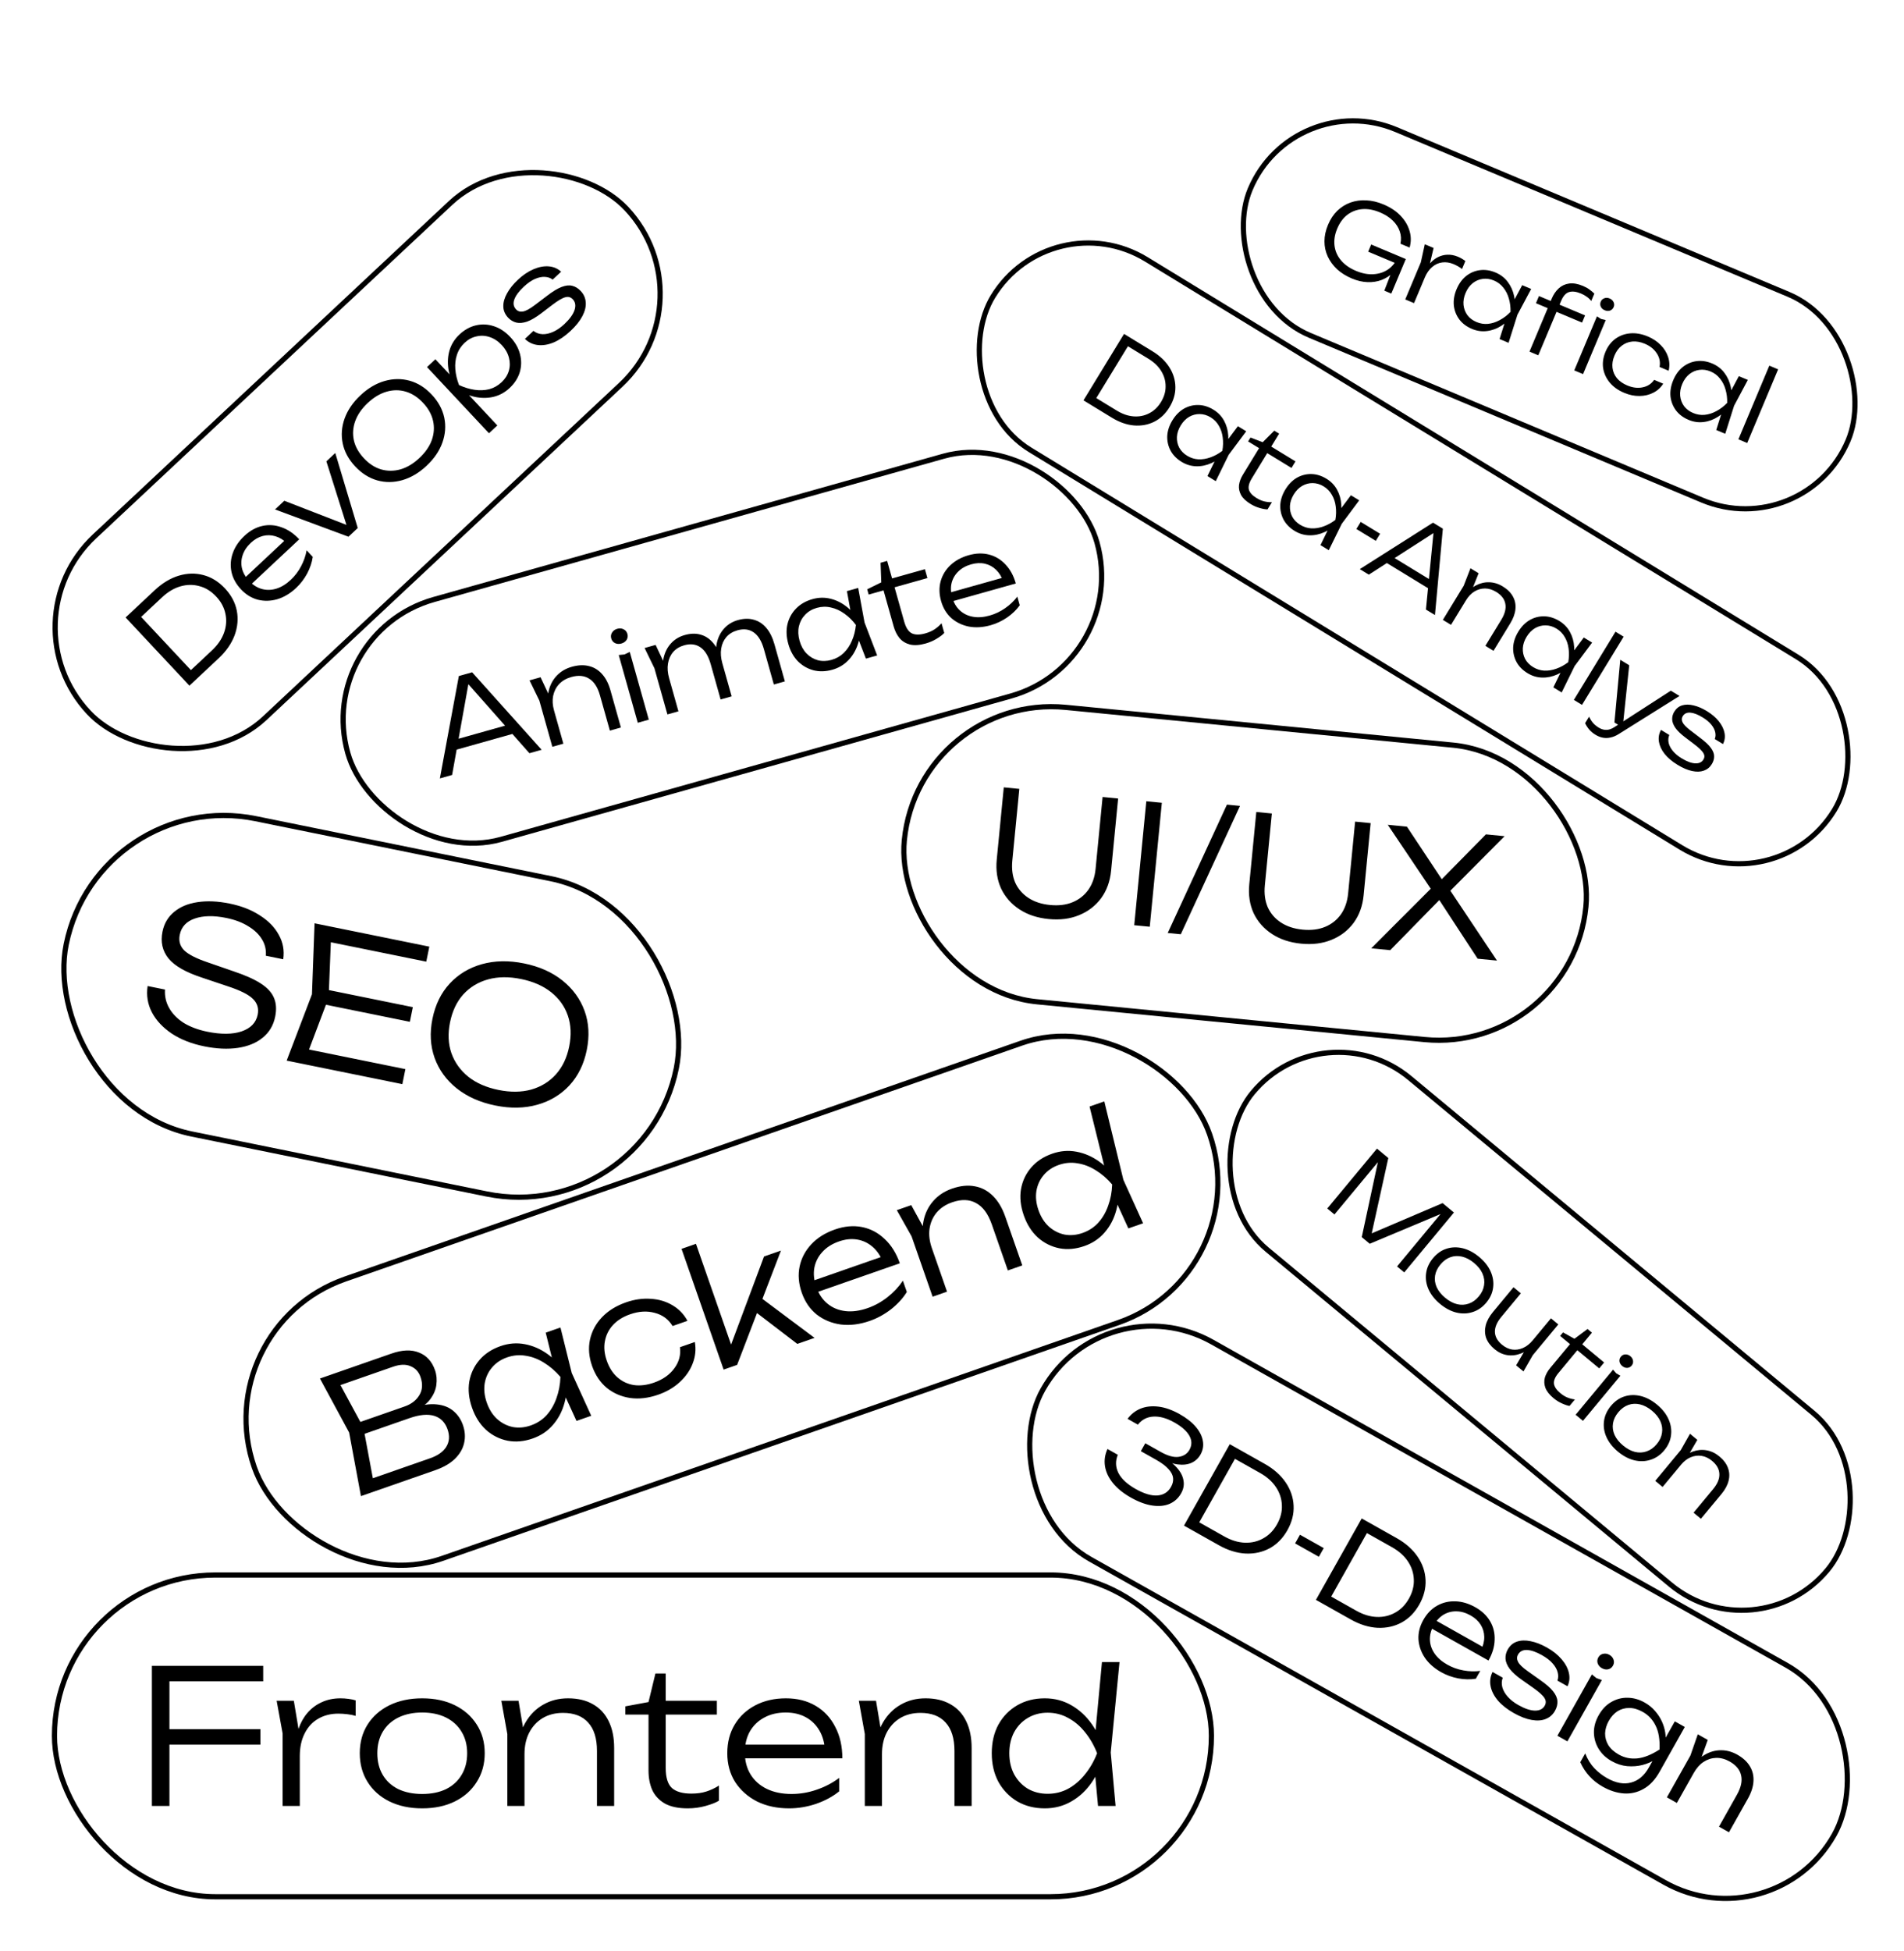 <svg width="367" height="376" viewBox="0 0 367 376" fill="none" xmlns="http://www.w3.org/2000/svg">
    <rect x="0.707" y="119.757" width="142" height="48" rx="24" transform="rotate(-43.114 0.707 119.757)" stroke="black"/>
    <path d="M29.833 113.721C31.293 112.354 32.835 111.425 34.459 110.935C36.082 110.446 37.668 110.407 39.217 110.82C40.754 111.222 42.136 112.077 43.36 113.385C44.574 114.681 45.336 116.116 45.647 117.688C45.946 119.249 45.804 120.829 45.219 122.428C44.623 124.016 43.596 125.494 42.136 126.861L36.512 132.126L24.209 118.986L29.833 113.721ZM37.748 130.146L35.746 130.114L40.844 125.341C41.965 124.291 42.744 123.156 43.181 121.937C43.617 120.717 43.708 119.503 43.453 118.295C43.21 117.076 42.619 115.964 41.678 114.96C40.716 113.932 39.64 113.262 38.45 112.952C37.261 112.618 36.044 112.629 34.799 112.984C33.553 113.339 32.37 114.042 31.248 115.092L26.15 119.865L26.266 117.882L37.748 130.146ZM57.08 113.296C55.947 114.356 54.741 115.081 53.46 115.469C52.18 115.834 50.928 115.867 49.704 115.566C48.481 115.243 47.394 114.573 46.443 113.557C45.48 112.529 44.872 111.411 44.617 110.203C44.363 108.994 44.448 107.786 44.872 106.577C45.297 105.369 46.047 104.261 47.121 103.255C48.184 102.26 49.331 101.625 50.563 101.348C51.795 101.072 53.026 101.158 54.256 101.606C55.487 102.031 56.628 102.804 57.678 103.926L48.112 112.882L46.914 111.603L55.797 103.286L55.392 104.75C54.668 104.047 53.897 103.575 53.079 103.333C52.26 103.091 51.446 103.075 50.635 103.286C49.824 103.497 49.063 103.936 48.35 104.603C47.58 105.325 47.056 106.112 46.779 106.963C46.49 107.802 46.445 108.655 46.643 109.522C46.853 110.378 47.313 111.186 48.024 111.945C48.767 112.739 49.594 113.259 50.502 113.504C51.411 113.749 52.34 113.723 53.29 113.426C54.239 113.129 55.157 112.565 56.045 111.733C56.851 110.979 57.514 110.106 58.033 109.116C58.564 108.115 58.92 107.091 59.102 106.044L60.283 107.305C60.135 108.365 59.777 109.434 59.21 110.513C58.631 111.581 57.921 112.508 57.08 113.296ZM67.707 101.505L67.077 102.096L62.91 88.901L64.626 87.294L68.956 101.75L67.169 103.423L53.011 98.169L54.798 96.496L67.707 101.505ZM82.22 89.759C80.76 91.126 79.201 92.048 77.544 92.525C75.899 92.992 74.291 93.007 72.721 92.57C71.139 92.122 69.72 91.227 68.462 89.883C67.194 88.528 66.393 87.053 66.061 85.457C65.729 83.862 65.849 82.258 66.423 80.647C67.008 79.025 68.031 77.531 69.491 76.163C70.951 74.797 72.504 73.88 74.149 73.413C75.795 72.947 77.403 72.932 78.973 73.368C80.543 73.805 81.963 74.701 83.231 76.056C84.489 77.399 85.289 78.874 85.633 80.481C85.965 82.077 85.844 83.681 85.27 85.292C84.697 86.903 83.68 88.392 82.22 89.759ZM80.826 88.27C81.982 87.187 82.784 86.031 83.232 84.8C83.669 83.558 83.749 82.321 83.473 81.09C83.197 79.858 82.555 78.705 81.549 77.63C80.532 76.544 79.419 75.823 78.208 75.466C76.997 75.109 75.763 75.114 74.506 75.48C73.249 75.846 72.042 76.57 70.885 77.653C69.729 78.735 68.927 79.892 68.479 81.122C68.031 82.353 67.939 83.589 68.204 84.832C68.48 86.063 69.127 87.222 70.144 88.309C71.15 89.383 72.258 90.099 73.469 90.456C74.692 90.802 75.937 90.797 77.205 90.443C78.463 90.077 79.669 89.352 80.826 88.27ZM82.311 70.737L83.922 69.228L87.416 72.96L87.624 73.357L89.116 74.951L89.68 75.377L95.864 81.982L94.252 83.491L82.311 70.737ZM87.778 74.856C87.073 73.588 86.622 72.322 86.426 71.059C86.242 69.785 86.321 68.582 86.664 67.45C87.018 66.307 87.651 65.309 88.562 64.456C89.531 63.549 90.592 62.961 91.744 62.693C92.897 62.426 94.044 62.48 95.186 62.858C96.34 63.224 97.398 63.921 98.36 64.949C99.311 65.965 99.937 67.067 100.238 68.254C100.539 69.418 100.524 70.572 100.192 71.716C99.849 72.848 99.193 73.868 98.223 74.776C97.312 75.629 96.275 76.194 95.111 76.473C93.959 76.741 92.753 76.741 91.494 76.473C90.236 76.182 88.997 75.643 87.778 74.856ZM96.713 66.491C96.013 65.743 95.238 65.231 94.387 64.954C93.547 64.666 92.705 64.621 91.861 64.82C91.018 64.996 90.251 65.406 89.562 66.052C88.862 66.708 88.366 67.478 88.077 68.363C87.788 69.225 87.684 70.155 87.764 71.154C87.844 72.153 88.083 73.168 88.479 74.2C89.483 74.663 90.48 74.968 91.471 75.114C92.463 75.26 93.403 75.222 94.294 75.003C95.184 74.76 95.98 74.311 96.681 73.655C97.37 73.01 97.836 72.278 98.078 71.46C98.321 70.619 98.326 69.77 98.094 68.913C97.873 68.046 97.413 67.238 96.713 66.491ZM111.939 56.082C112.53 56.713 112.851 57.442 112.903 58.27C112.967 59.087 112.751 59.969 112.256 60.915C111.772 61.85 111.01 62.804 109.971 63.777C108.908 64.772 107.831 65.506 106.74 65.98C105.65 66.431 104.626 66.601 103.667 66.49C102.708 66.379 101.878 65.984 101.176 65.304L102.823 63.762C103.319 64.152 103.901 64.364 104.568 64.397C105.224 64.419 105.914 64.266 106.638 63.939C107.361 63.612 108.074 63.12 108.775 62.464C109.791 61.513 110.443 60.617 110.731 59.778C111.02 58.916 110.912 58.216 110.409 57.679C110.016 57.258 109.539 57.124 108.979 57.275C108.409 57.415 107.566 57.908 106.452 58.754L104.362 60.349C103.328 61.141 102.41 61.683 101.608 61.973C100.807 62.241 100.109 62.303 99.514 62.159C98.908 62.003 98.386 61.692 97.948 61.225C97.347 60.582 97.037 59.865 97.017 59.072C96.999 58.256 97.236 57.409 97.729 56.531C98.212 55.641 98.914 54.764 99.837 53.901C100.818 52.982 101.819 52.307 102.841 51.877C103.874 51.436 104.854 51.253 105.779 51.329C106.705 51.404 107.497 51.747 108.157 52.358L106.527 53.883C106.119 53.564 105.627 53.389 105.05 53.359C104.463 53.317 103.819 53.449 103.118 53.754C102.43 54.048 101.706 54.551 100.946 55.262C100.012 56.136 99.408 56.954 99.134 57.715C98.871 58.465 98.981 59.097 99.462 59.611C99.812 59.984 100.26 60.123 100.806 60.028C101.353 59.933 102.102 59.528 103.054 58.812L105.44 57.006C106.52 56.17 107.455 55.6 108.246 55.298C109.037 54.996 109.725 54.922 110.308 55.077C110.904 55.221 111.447 55.556 111.939 56.082Z" fill="black"/>
    <rect x="249.298" y="16.655" width="125" height="43" rx="21.5" transform="rotate(22.772 249.298 16.655)" stroke="black"/>
    <path d="M270.083 50.281C269.704 51.148 269.189 51.894 268.537 52.516C267.897 53.144 267.155 53.621 266.31 53.946C265.483 54.264 264.578 54.404 263.595 54.368C262.625 54.337 261.617 54.102 260.572 53.663C259.466 53.199 258.515 52.604 257.72 51.88C256.943 51.149 256.341 50.325 255.916 49.409C255.503 48.498 255.295 47.529 255.293 46.501C255.296 45.461 255.524 44.4 255.978 43.319C256.432 42.237 257.027 41.337 257.762 40.619C258.515 39.893 259.367 39.362 260.319 39.024C261.271 38.686 262.283 38.547 263.357 38.607C264.436 38.655 265.541 38.917 266.672 39.391C268.024 39.959 269.121 40.687 269.963 41.575C270.817 42.469 271.396 43.45 271.7 44.517C272.009 45.572 272.011 46.636 271.705 47.708L269.935 46.965C270.114 46.158 270.074 45.375 269.815 44.615C269.561 43.843 269.111 43.141 268.465 42.508C267.832 41.881 267.005 41.353 265.985 40.925C264.792 40.424 263.658 40.216 262.582 40.299C261.518 40.388 260.565 40.746 259.722 41.376C258.892 42.011 258.234 42.906 257.749 44.062C257.269 45.205 257.097 46.304 257.232 47.359C257.368 48.413 257.789 49.357 258.496 50.188C259.202 51.02 260.158 51.688 261.363 52.194C262.543 52.69 263.66 52.906 264.713 52.842C265.779 52.783 266.715 52.482 267.522 51.938C268.328 51.395 268.948 50.643 269.38 49.682L270.083 50.281ZM263.717 48.497L264.298 47.114L270.973 49.917L268.179 56.574L266.832 56.009L269.128 50.075L269.36 50.866L263.717 48.497ZM274.632 47.071L276.329 47.783L275.433 51.572L272.561 58.413L270.864 57.701L273.868 50.546L274.632 47.071ZM282.448 50.309L281.806 51.839C281.603 51.667 281.35 51.496 281.046 51.325C280.754 51.159 280.466 51.017 280.184 50.898C279.446 50.589 278.719 50.478 278.001 50.568C277.284 50.657 276.632 50.954 276.044 51.459C275.461 51.952 274.989 52.629 274.627 53.49L274.427 52.624C274.756 51.909 275.154 51.288 275.621 50.761C276.088 50.234 276.605 49.83 277.172 49.547C277.756 49.257 278.37 49.103 279.015 49.084C279.676 49.058 280.351 49.19 281.04 49.479C281.298 49.587 281.554 49.717 281.809 49.867C282.077 50.023 282.29 50.17 282.448 50.309ZM289.047 65.334L290.328 61.251L291.323 60.172L291.388 58.725L293.406 54.952L295.139 55.679L292.484 60.66L290.781 66.062L289.047 65.334ZM291.894 60.413C291.17 61.381 290.352 62.158 289.44 62.745C288.547 63.324 287.605 63.673 286.615 63.792C285.637 63.917 284.669 63.778 283.71 63.375C282.689 62.947 281.881 62.34 281.285 61.555C280.694 60.758 280.342 59.858 280.228 58.855C280.131 57.846 280.307 56.806 280.756 55.737C281.21 54.655 281.829 53.801 282.612 53.176C283.407 52.555 284.294 52.183 285.272 52.058C286.25 51.933 287.249 52.085 288.269 52.514C289.228 52.916 290.005 53.51 290.601 54.295C291.21 55.086 291.626 56.005 291.851 57.054C292.076 58.103 292.09 59.222 291.894 60.413ZM282.489 56.465C282.159 57.251 282.027 58.013 282.094 58.75C282.173 59.491 282.423 60.153 282.844 60.735C283.283 61.309 283.865 61.749 284.59 62.053C285.328 62.363 286.073 62.481 286.828 62.407C287.599 62.326 288.351 62.085 289.083 61.684C289.828 61.288 290.519 60.761 291.157 60.103C291.18 59.187 291.072 58.325 290.833 57.516C290.606 56.712 290.249 56.013 289.761 55.418C289.291 54.815 288.687 54.359 287.95 54.05C287.224 53.745 286.5 53.644 285.778 53.745C285.073 53.84 284.428 54.119 283.844 54.582C283.271 55.05 282.82 55.678 282.489 56.465ZM304.737 56.563C303.828 56.181 303.056 56.089 302.424 56.286C301.809 56.477 301.303 57.045 300.906 57.992L296.509 68.466L294.812 67.754L299.093 57.556C299.434 56.745 299.886 56.081 300.449 55.566C301.013 55.05 301.685 54.74 302.467 54.634C303.249 54.529 304.144 54.688 305.152 55.111C305.644 55.317 306.053 55.547 306.381 55.8C306.726 56.046 307.036 56.306 307.311 56.581L306.715 58.001C306.46 57.677 306.17 57.404 305.845 57.18C305.537 56.95 305.168 56.744 304.737 56.563ZM296.058 58.43L296.639 57.047L305.528 60.778L304.947 62.161L296.058 58.43ZM307.816 60.958L308.603 61.461L309.513 61.67L305.139 72.089L303.443 71.377L307.816 60.958ZM309.307 59.783C308.951 59.634 308.699 59.405 308.554 59.098C308.413 58.779 308.412 58.453 308.552 58.121C308.686 57.802 308.914 57.586 309.235 57.475C309.561 57.352 309.903 57.365 310.259 57.515C310.628 57.67 310.883 57.907 311.024 58.226C311.17 58.533 311.175 58.847 311.041 59.166C310.902 59.498 310.669 59.726 310.342 59.849C310.021 59.96 309.676 59.938 309.307 59.783ZM320.59 73.933C320.109 74.7 319.466 75.284 318.662 75.684C317.87 76.089 316.988 76.297 316.015 76.307C315.041 76.318 314.057 76.115 313.061 75.696C311.905 75.211 310.98 74.555 310.286 73.729C309.597 72.89 309.171 71.96 309.007 70.936C308.861 69.906 309.013 68.856 309.462 67.787C309.911 66.717 310.551 65.88 311.384 65.275C312.234 64.663 313.197 64.315 314.273 64.232C315.349 64.149 316.465 64.35 317.62 64.835C318.616 65.253 319.451 65.813 320.125 66.515C320.804 67.205 321.277 67.975 321.542 68.823C321.82 69.678 321.851 70.551 321.635 71.444L319.883 70.708C320.06 69.77 319.883 68.901 319.352 68.099C318.838 67.291 318.065 66.67 317.032 66.236C316.196 65.885 315.395 65.744 314.628 65.813C313.874 65.887 313.199 66.153 312.602 66.611C312.01 67.056 311.541 67.691 311.195 68.515C310.849 69.338 310.722 70.124 310.814 70.871C310.905 71.617 311.188 72.286 311.664 72.876C312.156 73.459 312.821 73.925 313.657 74.276C314.702 74.715 315.693 74.835 316.63 74.635C317.579 74.441 318.315 73.962 318.838 73.198L320.59 73.933ZM330.81 82.865L332.09 78.782L333.085 77.704L333.151 76.256L335.168 72.483L336.902 73.211L334.247 78.191L332.544 83.593L330.81 82.865ZM333.657 77.944C332.932 78.912 332.114 79.689 331.203 80.275C330.309 80.855 329.367 81.204 328.377 81.323C327.399 81.448 326.431 81.309 325.472 80.906C324.452 80.478 323.644 79.871 323.048 79.086C322.457 78.289 322.105 77.389 321.99 76.386C321.893 75.377 322.07 74.338 322.519 73.268C322.973 72.186 323.591 71.332 324.375 70.707C325.17 70.086 326.057 69.714 327.034 69.589C328.012 69.465 329.011 69.616 330.032 70.045C330.991 70.447 331.768 71.041 332.364 71.826C332.972 72.617 333.389 73.536 333.614 74.585C333.838 75.634 333.853 76.753 333.657 77.944ZM324.252 73.996C323.922 74.782 323.79 75.544 323.857 76.281C323.936 77.022 324.186 77.684 324.607 78.266C325.045 78.84 325.627 79.28 326.353 79.584C327.09 79.894 327.836 80.012 328.59 79.938C329.362 79.857 330.114 79.616 330.846 79.215C331.591 78.819 332.282 78.292 332.919 77.634C332.942 76.718 332.834 75.856 332.595 75.047C332.369 74.243 332.012 73.544 331.524 72.949C331.054 72.346 330.45 71.89 329.712 71.581C328.987 71.276 328.263 71.175 327.541 71.277C326.836 71.371 326.191 71.65 325.606 72.113C325.034 72.581 324.582 73.209 324.252 73.996ZM341.042 70.459L342.738 71.171L336.778 85.37L335.081 84.658L341.042 70.459Z" fill="black"/>
    <rect x="202.609" y="38.773" width="190" height="43" rx="21.5" transform="rotate(31.413 202.609 38.773)" stroke="black"/>
    <path d="M222.14 67.69C223.562 68.559 224.651 69.591 225.405 70.786C226.16 71.981 226.543 73.246 226.555 74.582C226.575 75.906 226.195 77.205 225.417 78.479C224.646 79.743 223.663 80.674 222.469 81.272C221.282 81.86 219.982 82.097 218.567 81.983C217.159 81.857 215.744 81.36 214.322 80.492L208.843 77.146L216.661 64.344L222.14 67.69ZM210.708 77.699L210.289 76.083L215.256 79.117C216.348 79.784 217.432 80.157 218.509 80.236C219.585 80.316 220.58 80.119 221.494 79.646C222.419 79.18 223.181 78.457 223.778 77.479C224.39 76.477 224.688 75.464 224.673 74.44C224.677 73.411 224.398 72.436 223.835 71.514C223.273 70.593 222.446 69.799 221.354 69.132L216.387 66.098L218.005 65.751L210.708 77.699ZM232.737 91.738L234.616 87.894L235.762 86.976L236.044 85.555L238.605 82.128L240.21 83.108L236.837 87.633L234.341 92.718L232.737 91.738ZM236.291 87.3C235.429 88.148 234.503 88.794 233.514 89.236C232.544 89.675 231.56 89.879 230.563 89.848C229.578 89.824 228.641 89.541 227.754 88.999C226.809 88.422 226.101 87.701 225.63 86.835C225.166 85.958 224.953 85.016 224.991 84.007C225.046 82.995 225.377 81.993 225.981 81.004C226.593 80.002 227.333 79.251 228.201 78.75C229.081 78.256 230.013 78.021 230.999 78.045C231.984 78.069 232.949 78.369 233.893 78.946C234.781 79.488 235.46 80.192 235.932 81.058C236.414 81.93 236.688 82.902 236.753 83.973C236.817 85.043 236.663 86.152 236.291 87.3ZM227.586 81.983C227.141 82.712 226.896 83.445 226.852 84.183C226.818 84.928 226.966 85.62 227.295 86.258C227.642 86.892 228.151 87.414 228.823 87.824C229.506 88.241 230.225 88.47 230.982 88.51C231.757 88.546 232.536 88.42 233.321 88.134C234.116 87.854 234.879 87.437 235.608 86.883C235.768 85.981 235.791 85.112 235.677 84.276C235.573 83.448 235.325 82.703 234.933 82.041C234.558 81.375 234.03 80.833 233.347 80.416C232.676 80.006 231.975 79.797 231.246 79.789C230.535 79.777 229.855 79.956 229.207 80.326C228.571 80.703 228.031 81.255 227.586 81.983ZM240.575 85.065L241.034 84.314L243.39 85.214L245.617 82.988L246.555 83.562L245.034 86.054L249.71 88.91L248.939 90.173L244.262 87.317L241.281 92.198C240.753 93.063 240.569 93.787 240.729 94.369C240.907 94.946 241.395 95.478 242.191 95.965C242.715 96.285 243.208 96.5 243.671 96.611C244.146 96.729 244.644 96.783 245.166 96.774L244.321 98.156C243.944 98.16 243.443 98.073 242.818 97.894C242.204 97.722 241.612 97.463 241.043 97.115C240.179 96.587 239.569 96.012 239.215 95.389C238.879 94.763 238.748 94.12 238.822 93.462C238.914 92.8 239.162 92.138 239.565 91.478L242.692 86.358L240.575 85.065ZM254.523 105.043L256.402 101.198L257.548 100.281L257.83 98.86L260.391 95.433L261.996 96.413L258.623 100.938L256.127 106.022L254.523 105.043ZM258.077 100.604C257.215 101.453 256.289 102.099 255.3 102.541C254.33 102.98 253.346 103.183 252.349 103.153C251.364 103.129 250.427 102.846 249.54 102.304C248.595 101.727 247.887 101.006 247.416 100.14C246.952 99.263 246.739 98.32 246.776 97.312C246.832 96.3 247.163 95.298 247.767 94.308C248.379 93.307 249.119 92.556 249.987 92.055C250.867 91.561 251.799 91.326 252.785 91.35C253.77 91.374 254.735 91.674 255.679 92.251C256.567 92.793 257.246 93.496 257.717 94.362C258.2 95.235 258.474 96.207 258.538 97.277C258.603 98.348 258.449 99.457 258.077 100.604ZM249.372 95.288C248.927 96.016 248.682 96.75 248.638 97.488C248.604 98.233 248.752 98.925 249.081 99.563C249.428 100.197 249.937 100.719 250.609 101.129C251.292 101.546 252.011 101.775 252.768 101.815C253.543 101.851 254.322 101.725 255.107 101.439C255.902 101.159 256.665 100.742 257.394 100.187C257.554 99.285 257.577 98.417 257.462 97.581C257.359 96.752 257.111 96.007 256.718 95.346C256.344 94.68 255.816 94.138 255.133 93.721C254.461 93.311 253.761 93.102 253.032 93.094C252.321 93.082 251.641 93.26 250.993 93.63C250.357 94.007 249.816 94.56 249.372 95.288ZM262.282 100.572L266.02 102.854L265.186 104.22L261.448 101.937L262.282 100.572ZM266.719 108.132L267.553 106.767L276.566 112.271L275.732 113.636L266.719 108.132ZM278.112 101.872L276.592 118.52L274.851 117.457L276.413 101.585L277.266 102.106L263.842 110.734L262.101 109.67L276.217 100.715L278.112 101.872ZM283.436 109.507L285.007 110.466L283.562 114.059L279.684 120.409L278.114 119.45L282.127 112.878L283.436 109.507ZM289.665 113.006C290.564 113.555 291.216 114.203 291.619 114.949C292.03 115.684 292.191 116.494 292.104 117.378C292.024 118.251 291.692 119.165 291.109 120.121L287.877 125.412L286.307 124.453L289.372 119.435C290.073 118.286 290.334 117.258 290.154 116.351C289.992 115.439 289.404 114.674 288.392 114.056C287.686 113.625 286.969 113.406 286.239 113.398C285.521 113.397 284.84 113.59 284.197 113.979C283.572 114.362 283.03 114.93 282.572 115.681L282.211 114.851C282.875 113.944 283.623 113.269 284.457 112.825C285.29 112.381 286.152 112.172 287.041 112.2C287.949 112.223 288.823 112.492 289.665 113.006ZM299.411 132.456L301.29 128.612L302.436 127.695L302.718 126.274L305.28 122.847L306.885 123.827L303.512 128.352L301.016 133.436L299.411 132.456ZM302.965 128.018C302.104 128.867 301.178 129.512 300.189 129.955C299.218 130.393 298.235 130.597 297.238 130.567C296.252 130.543 295.316 130.26 294.428 129.718C293.484 129.141 292.776 128.42 292.305 127.554C291.841 126.677 291.627 125.734 291.665 124.726C291.721 123.713 292.051 122.712 292.656 121.722C293.267 120.721 294.007 119.97 294.876 119.469C295.755 118.975 296.688 118.74 297.673 118.764C298.659 118.787 299.624 119.088 300.568 119.664C301.456 120.206 302.135 120.91 302.606 121.776C303.089 122.649 303.362 123.621 303.427 124.691C303.492 125.762 303.338 126.871 302.965 128.018ZM294.26 122.702C293.816 123.43 293.571 124.164 293.526 124.902C293.493 125.647 293.641 126.339 293.97 126.977C294.317 127.611 294.826 128.133 295.497 128.543C296.18 128.96 296.9 129.188 297.656 129.229C298.431 129.264 299.211 129.139 299.995 128.853C300.791 128.573 301.553 128.156 302.283 127.601C302.443 126.699 302.466 125.831 302.351 124.995C302.248 124.166 302 123.421 301.607 122.76C301.233 122.094 300.704 121.552 300.021 121.135C299.35 120.725 298.65 120.516 297.92 120.508C297.209 120.496 296.53 120.674 295.882 121.044C295.246 121.421 294.705 121.974 294.26 122.702ZM311.391 121.728L312.961 122.687L304.935 135.83L303.365 134.871L311.391 121.728ZM307.538 141.591C307.049 141.292 306.649 140.962 306.338 140.6C306.028 140.239 305.758 139.824 305.528 139.356L306.289 138.11C306.519 138.578 306.775 138.977 307.058 139.306C307.342 139.635 307.711 139.939 308.166 140.217C308.655 140.516 309.146 140.659 309.638 140.647C310.122 140.646 310.637 140.468 311.182 140.113L322.055 133.092L323.728 134.113L312.039 141.434C311.502 141.777 310.974 142.002 310.456 142.108C309.943 142.232 309.442 142.246 308.954 142.151C308.476 142.062 308.004 141.876 307.538 141.591ZM311.185 139.225L312.309 127.139L314.033 128.192L312.773 140.195L311.185 139.225ZM329.957 147.244C329.582 147.859 329.067 148.279 328.414 148.505C327.772 148.737 327.016 148.76 326.146 148.573C325.288 148.392 324.352 147.993 323.339 147.374C322.304 146.742 321.475 146.04 320.852 145.269C320.247 144.494 319.883 143.709 319.759 142.914C319.635 142.12 319.768 141.365 320.158 140.65L321.762 141.63C321.559 142.116 321.519 142.63 321.64 143.173C321.769 143.704 322.045 144.224 322.468 144.733C322.892 145.242 323.445 145.704 324.128 146.121C325.118 146.726 325.982 147.051 326.72 147.095C327.477 147.136 328.015 146.894 328.335 146.37C328.585 145.961 328.587 145.548 328.341 145.132C328.102 144.705 327.519 144.138 326.591 143.431L324.845 142.107C323.979 141.453 323.34 140.836 322.929 140.257C322.535 139.673 322.33 139.126 322.314 138.616C322.304 138.094 322.438 137.606 322.716 137.151C323.099 136.525 323.606 136.116 324.239 135.925C324.89 135.729 325.622 135.731 326.437 135.932C327.259 136.121 328.119 136.49 329.018 137.039C329.974 137.623 330.738 138.277 331.311 139.002C331.896 139.734 332.26 140.48 332.405 141.24C332.55 142 332.451 142.713 332.107 143.378L330.52 142.409C330.685 142.01 330.716 141.576 330.612 141.106C330.515 140.625 330.267 140.137 329.866 139.642C329.476 139.155 328.912 138.685 328.172 138.233C327.262 137.677 326.471 137.374 325.799 137.323C325.138 137.279 324.655 137.507 324.349 138.008C324.127 138.372 324.115 138.763 324.313 139.18C324.511 139.598 325.003 140.11 325.789 140.715L327.77 142.229C328.682 142.911 329.347 143.536 329.766 144.104C330.184 144.672 330.396 145.208 330.401 145.711C330.418 146.221 330.27 146.732 329.957 147.244Z" fill="black"/>
    <rect x="255.195" y="194.006" width="144" height="43" rx="21.5" transform="rotate(39.699 255.195 194.006)" stroke="black"/>
    <path d="M280.249 233.651L270.668 245.192L269.283 244.042L278.583 232.84L279.139 233.328L264.02 239.673L262.481 238.396L265.924 222.382L266.506 222.84L257.218 234.027L255.833 232.877L265.415 221.336L267.6 223.15L264.121 238.925L263.213 238.172L278.064 231.837L280.249 233.651ZM277.575 251.264C276.559 250.421 275.819 249.486 275.354 248.459C274.9 247.441 274.743 246.409 274.883 245.364C275.022 244.319 275.463 243.35 276.204 242.458C276.953 241.555 277.824 240.944 278.817 240.625C279.81 240.305 280.849 240.275 281.934 240.534C283.028 240.802 284.084 241.358 285.099 242.201C286.125 243.052 286.865 243.987 287.319 245.006C287.774 246.024 287.935 247.051 287.804 248.085C287.683 249.129 287.248 250.102 286.498 251.004C285.757 251.897 284.881 252.504 283.869 252.825C282.868 253.155 281.825 253.19 280.74 252.931C279.656 252.671 278.601 252.116 277.575 251.264ZM278.558 250.079C279.317 250.71 280.085 251.121 280.86 251.315C281.644 251.497 282.393 251.461 283.108 251.205C283.833 250.958 284.481 250.491 285.052 249.804C285.614 249.127 285.95 248.409 286.059 247.651C286.179 246.901 286.077 246.158 285.753 245.421C285.429 244.684 284.887 244 284.128 243.37C283.379 242.748 282.608 242.342 281.814 242.15C281.03 241.968 280.28 242.004 279.566 242.26C278.851 242.515 278.212 242.982 277.65 243.659C277.08 244.346 276.734 245.065 276.614 245.814C276.495 246.564 276.597 247.307 276.921 248.044C277.264 248.779 277.809 249.458 278.558 250.079ZM288.085 259.99C287.295 259.334 286.755 258.617 286.465 257.839C286.194 257.06 286.165 256.238 286.378 255.376C286.602 254.522 287.072 253.664 287.787 252.802L291.735 248.047L293.15 249.223L289.395 253.747C288.543 254.773 288.126 255.744 288.145 256.661C288.172 257.567 288.627 258.387 289.509 259.119C290.135 259.639 290.794 259.951 291.486 260.058C292.186 260.154 292.877 260.052 293.559 259.752C294.241 259.452 294.864 258.963 295.426 258.286L295.711 259.069C294.926 259.89 294.08 260.47 293.174 260.81C292.279 261.158 291.394 261.264 290.52 261.127C289.645 260.991 288.834 260.611 288.085 259.99ZM292.236 263.098L294.212 259.748L298.952 254.039L300.367 255.214L295.449 261.139L293.652 264.274L292.236 263.098ZM300.715 257.426L301.277 256.749L303.479 257.979L306.003 256.098L306.849 256.8L304.984 259.047L309.2 262.547L308.255 263.686L304.039 260.186L300.385 264.587C299.738 265.366 299.451 266.056 299.526 266.655C299.619 267.252 300.025 267.849 300.743 268.445C301.215 268.837 301.672 269.121 302.115 269.298C302.567 269.483 303.052 269.608 303.57 269.674L302.535 270.92C302.161 270.87 301.678 270.711 301.085 270.444C300.502 270.186 299.954 269.844 299.441 269.418C298.662 268.771 298.141 268.113 297.881 267.446C297.639 266.778 297.602 266.123 297.77 265.483C297.956 264.84 298.296 264.222 298.79 263.627L302.623 259.01L300.715 257.426ZM310.923 263.925L311.529 264.636L312.339 265.101L305.121 273.795L303.705 272.62L310.923 263.925ZM312.676 263.223C312.389 262.985 312.215 262.693 312.155 262.348C312.113 262.002 312.203 261.695 312.424 261.429C312.654 261.152 312.939 261.007 313.279 260.994C313.637 260.98 313.96 261.092 314.247 261.33C314.555 261.586 314.73 261.887 314.771 262.233C314.822 262.57 314.732 262.876 314.502 263.153C314.28 263.42 313.995 263.565 313.647 263.588C313.308 263.6 312.984 263.479 312.676 263.223ZM311.867 279.734C310.852 278.891 310.112 277.956 309.647 276.929C309.193 275.911 309.036 274.879 309.175 273.834C309.315 272.789 309.755 271.82 310.496 270.927C311.246 270.025 312.117 269.414 313.11 269.094C314.103 268.775 315.142 268.745 316.226 269.004C317.321 269.272 318.376 269.827 319.392 270.67C320.418 271.522 321.158 272.457 321.612 273.475C322.067 274.494 322.228 275.52 322.097 276.555C321.976 277.598 321.541 278.571 320.791 279.474C320.05 280.367 319.174 280.973 318.162 281.294C317.161 281.624 316.118 281.659 315.033 281.4C313.949 281.141 312.893 280.586 311.867 279.734ZM312.851 278.549C313.61 279.179 314.378 279.591 315.153 279.784C315.937 279.967 316.686 279.931 317.401 279.675C318.126 279.428 318.774 278.961 319.345 278.273C319.907 277.596 320.243 276.878 320.352 276.12C320.472 275.371 320.37 274.627 320.046 273.89C319.722 273.154 319.18 272.47 318.421 271.84C317.672 271.218 316.901 270.811 316.106 270.62C315.323 270.437 314.573 270.473 313.858 270.729C313.144 270.985 312.505 271.451 311.943 272.128C311.372 272.816 311.027 273.534 310.907 274.284C310.787 275.034 310.89 275.777 311.214 276.514C311.556 277.249 312.102 277.927 312.851 278.549ZM325.751 276.287L327.166 277.462L325.219 280.81L320.466 286.535L319.051 285.359L323.969 279.435L325.751 276.287ZM331.41 280.648C332.221 281.32 332.772 282.055 333.063 282.852C333.364 283.638 333.407 284.463 333.193 285.325C332.988 286.178 332.528 287.035 331.813 287.896L327.853 292.667L326.437 291.491L330.193 286.967C331.053 285.931 331.459 284.951 331.411 284.028C331.382 283.103 330.911 282.261 329.998 281.503C329.362 280.975 328.684 280.654 327.963 280.541C327.253 280.437 326.551 280.53 325.859 280.822C325.185 281.112 324.567 281.595 324.005 282.272L323.768 281.399C324.555 280.597 325.393 280.037 326.282 279.717C327.171 279.398 328.053 279.316 328.929 279.472C329.824 279.625 330.651 280.017 331.41 280.648Z" fill="black"/>
    <rect x="60.547" y="122.013" width="150" height="48" rx="24" transform="rotate(-15.7 60.547 122.013)" stroke="black"/>
    <path d="M87.207 144.68L86.688 142.832L98.887 139.403L99.407 141.251L87.207 144.68ZM91.007 129.552L104.404 144.484L102.047 145.146L89.367 130.811L90.522 130.486L87.145 149.335L84.788 149.997L88.443 130.273L91.007 129.552ZM102.068 131.105L104.194 130.507L106.174 134.712L108.59 143.307L106.464 143.905L103.964 135.009L102.068 131.105ZM110.232 128.486C111.449 128.144 112.55 128.1 113.536 128.355C114.517 128.594 115.361 129.113 116.068 129.912C116.77 130.695 117.303 131.734 117.667 133.027L119.68 140.19L117.554 140.787L115.645 133.995C115.208 132.439 114.517 131.37 113.572 130.788C112.638 130.186 111.486 130.078 110.115 130.463C109.16 130.732 108.381 131.183 107.778 131.818C107.191 132.448 106.805 133.205 106.621 134.088C106.449 134.951 106.505 135.891 106.791 136.907L105.767 136.547C105.511 135.223 105.528 134.013 105.819 132.917C106.109 131.822 106.63 130.894 107.38 130.135C108.142 129.356 109.092 128.806 110.232 128.486ZM119.262 126.222L120.377 126.108L121.388 125.624L125.057 138.678L122.932 139.276L119.262 126.222ZM119.763 124.012C119.332 124.133 118.925 124.106 118.544 123.931C118.173 123.736 117.932 123.438 117.819 123.038C117.702 122.622 117.753 122.242 117.972 121.898C118.202 121.534 118.533 121.291 118.964 121.17C119.426 121.04 119.843 121.073 120.213 121.268C120.58 121.447 120.821 121.745 120.938 122.161C121.051 122.561 121 122.941 120.785 123.301C120.566 123.645 120.225 123.882 119.763 124.012ZM124.248 124.87L126.373 124.273L128.353 128.478L130.769 137.073L128.644 137.67L126.143 128.775L124.248 124.87ZM131.996 122.368C133.12 122.052 134.145 122.03 135.069 122.302C135.988 122.559 136.786 123.091 137.462 123.898C138.133 124.69 138.651 125.733 139.014 127.027L141.028 134.189L138.902 134.787L136.993 127.994C136.555 126.438 135.903 125.359 135.035 124.755C134.163 124.136 133.111 123.999 131.879 124.346C131.001 124.593 130.291 125.025 129.75 125.642C129.224 126.255 128.893 126.997 128.755 127.866C128.613 128.721 128.684 129.656 128.97 130.673L127.946 130.312C127.691 128.988 127.685 127.785 127.929 126.702C128.189 125.616 128.663 124.701 129.352 123.959C130.052 123.197 130.933 122.667 131.996 122.368ZM142.231 119.491C143.356 119.175 144.38 119.153 145.304 119.425C146.239 119.678 147.045 120.208 147.72 121.015C148.392 121.807 148.909 122.85 149.273 124.143L151.286 131.306L149.16 131.903L147.251 125.111C146.814 123.555 146.161 122.475 145.294 121.871C144.421 121.252 143.369 121.116 142.137 121.462C141.259 121.709 140.55 122.141 140.008 122.759C139.483 123.372 139.151 124.113 139.013 124.983C138.871 125.837 138.943 126.773 139.229 127.789L138.205 127.429C137.949 126.105 137.943 124.901 138.187 123.819C138.447 122.732 138.921 121.818 139.61 121.076C140.31 120.314 141.184 119.786 142.231 119.491ZM166.904 126.916L165.058 122.125L165.188 120.368L164.169 118.959L163.247 113.908L165.419 113.298L166.643 119.959L169.076 126.306L166.904 126.916ZM165.904 120.167C165.946 121.617 165.758 122.958 165.34 124.19C164.932 125.401 164.308 126.432 163.467 127.284C162.641 128.131 161.628 128.723 160.426 129.061C159.148 129.42 157.936 129.453 156.79 129.161C155.639 128.852 154.636 128.27 153.781 127.414C152.936 126.537 152.326 125.429 151.949 124.089C151.568 122.734 151.512 121.47 151.78 120.297C152.065 119.121 152.62 118.109 153.445 117.262C154.271 116.415 155.323 115.811 156.601 115.452C157.803 115.114 158.976 115.092 160.122 115.385C161.284 115.673 162.362 116.226 163.356 117.044C164.35 117.861 165.2 118.902 165.904 120.167ZM154.121 123.479C154.398 124.465 154.843 125.279 155.455 125.921C156.083 126.559 156.812 126.994 157.642 127.226C158.483 127.438 159.358 127.417 160.266 127.161C161.191 126.901 161.979 126.455 162.633 125.823C163.297 125.171 163.823 124.383 164.212 123.459C164.616 122.531 164.872 121.521 164.98 120.426C164.318 119.549 163.572 118.819 162.744 118.238C161.931 117.652 161.074 117.261 160.171 117.066C159.28 116.852 158.372 116.874 157.448 117.134C156.539 117.389 155.783 117.834 155.181 118.469C154.589 119.084 154.191 119.827 153.988 120.699C153.799 121.566 153.844 122.493 154.121 123.479ZM167.439 114.575L167.153 113.558L169.868 112.222L169.73 108.446L171 108.089L171.949 111.462L178.279 109.683L178.76 111.393L172.429 113.172L174.287 119.78C174.616 120.951 175.101 121.703 175.744 122.038C176.398 122.353 177.263 122.359 178.342 122.056C179.05 121.856 179.642 121.599 180.119 121.282C180.61 120.961 181.064 120.567 181.482 120.101L182.008 121.972C181.703 122.307 181.217 122.677 180.549 123.08C179.897 123.48 179.186 123.788 178.416 124.004C177.245 124.333 176.241 124.399 175.405 124.202C174.58 123.986 173.908 123.576 173.389 122.974C172.882 122.352 172.503 121.594 172.252 120.701L170.304 113.77L167.439 114.575ZM190.957 120.479C189.463 120.899 188.058 120.987 186.742 120.741C185.438 120.476 184.312 119.929 183.364 119.098C182.427 118.248 181.77 117.153 181.393 115.813C181.012 114.457 180.987 113.185 181.317 111.995C181.648 110.805 182.279 109.772 183.213 108.894C184.146 108.017 185.322 107.379 186.739 106.981C188.14 106.587 189.451 106.551 190.672 106.873C191.893 107.194 192.946 107.837 193.832 108.801C194.729 109.746 195.385 110.958 195.801 112.436L183.186 115.982L182.712 114.296L194.426 111.003L193.392 112.116C193.073 111.159 192.606 110.384 191.991 109.792C191.376 109.201 190.66 108.812 189.844 108.626C189.027 108.44 188.149 108.479 187.209 108.743C186.193 109.029 185.365 109.486 184.727 110.114C184.085 110.727 183.652 111.463 183.429 112.324C183.221 113.18 183.258 114.109 183.539 115.11C183.833 116.157 184.328 116.999 185.022 117.635C185.716 118.271 186.552 118.676 187.532 118.849C188.511 119.023 189.586 118.945 190.757 118.616C191.82 118.317 192.81 117.848 193.727 117.208C194.659 116.563 195.447 115.818 196.09 114.973L196.558 116.636C195.939 117.508 195.129 118.293 194.128 118.989C193.123 119.671 192.066 120.167 190.957 120.479Z" fill="black"/>
    <rect x="212.785" y="246.865" width="175" height="48" rx="24" transform="rotate(29.361 212.785 246.865)" stroke="black"/>
    <path d="M217.344 273.41C217.989 272.524 218.816 271.87 219.825 271.446C220.848 271.031 222.005 270.901 223.294 271.057C224.583 271.213 225.945 271.695 227.382 272.503C228.692 273.24 229.724 274.05 230.476 274.932C231.228 275.814 231.686 276.714 231.849 277.632C232.026 278.558 231.875 279.446 231.396 280.296C230.988 281.022 230.403 281.555 229.642 281.898C228.888 282.226 227.998 282.323 226.973 282.187C225.948 282.051 224.829 281.641 223.616 280.959L223.828 280.582C225.092 281.239 226.085 281.971 226.805 282.78C227.532 283.575 227.968 284.399 228.113 285.251C228.279 286.097 228.131 286.932 227.668 287.755C227.143 288.689 226.404 289.366 225.452 289.785C224.508 290.19 223.4 290.301 222.126 290.117C220.867 289.941 219.484 289.429 217.978 288.582C216.514 287.758 215.36 286.824 214.515 285.78C213.671 284.736 213.161 283.651 212.987 282.524C212.813 281.398 212.974 280.296 213.471 279.217L215.458 280.335C214.97 281.529 215.01 282.698 215.577 283.844C216.166 284.983 217.276 286.011 218.908 286.929C220.525 287.839 221.916 288.255 223.081 288.175C224.267 288.09 225.147 287.538 225.719 286.52C226.049 285.935 226.181 285.357 226.115 284.788C226.05 284.219 225.749 283.646 225.211 283.068C224.681 282.476 223.886 281.882 222.826 281.286L219.898 279.638L220.757 278.111L223.685 279.759C225.08 280.543 226.246 280.869 227.184 280.735C228.143 280.596 228.835 280.15 229.259 279.397C229.769 278.49 229.766 277.58 229.252 276.667C228.738 275.754 227.77 274.897 226.347 274.097C224.883 273.273 223.533 272.899 222.297 272.975C221.083 273.044 220.094 273.562 219.331 274.528L217.344 273.41ZM243.756 282.073C245.499 283.053 246.849 284.244 247.805 285.645C248.761 287.045 249.275 288.546 249.347 290.147C249.427 291.735 249.028 293.309 248.149 294.871C247.279 296.419 246.14 297.577 244.734 298.347C243.336 299.102 241.787 299.442 240.085 299.366C238.392 299.276 236.674 298.741 234.93 297.761L228.216 293.983L237.042 278.295L243.756 282.073ZM230.476 294.566L229.904 292.647L235.991 296.072C237.329 296.825 238.646 297.226 239.94 297.275C241.235 297.323 242.419 297.045 243.495 296.438C244.585 295.839 245.467 294.94 246.141 293.741C246.832 292.514 247.146 291.286 247.084 290.058C247.044 288.824 246.667 287.667 245.953 286.586C245.24 285.505 244.213 284.588 242.875 283.835L236.788 280.411L238.714 279.924L230.476 294.566ZM250.575 295.74L255.156 298.317L254.215 299.99L249.634 297.413L250.575 295.74ZM269.187 296.38C270.931 297.361 272.28 298.551 273.236 299.952C274.192 301.353 274.706 302.853 274.779 304.454C274.859 306.042 274.459 307.616 273.581 309.178C272.71 310.726 271.572 311.884 270.166 312.654C268.768 313.41 267.218 313.749 265.517 313.673C263.823 313.584 262.105 313.048 260.362 312.068L253.647 308.29L262.473 292.603L269.187 296.38ZM255.908 308.874L255.335 306.954L261.422 310.379C262.761 311.132 264.077 311.533 265.372 311.582C266.666 311.631 267.851 311.352 268.927 310.745C270.016 310.146 270.898 309.247 271.573 308.048C272.263 306.821 272.577 305.593 272.516 304.365C272.476 303.131 272.099 301.974 271.385 300.893C270.671 299.812 269.645 298.895 268.306 298.142L262.219 294.718L264.145 294.232L255.908 308.874ZM277.797 322.234C276.445 321.473 275.391 320.541 274.635 319.437C273.901 318.326 273.493 317.142 273.411 315.884C273.351 314.621 273.663 313.382 274.345 312.169C275.035 310.942 275.918 310.025 276.994 309.418C278.07 308.812 279.248 308.529 280.528 308.57C281.808 308.611 283.09 308.992 284.373 309.714C285.642 310.428 286.593 311.331 287.228 312.422C287.862 313.513 288.151 314.713 288.094 316.021C288.06 317.323 287.665 318.644 286.912 319.982L275.492 313.557L276.351 312.03L286.956 317.996L285.438 318.051C285.89 317.149 286.109 316.272 286.093 315.418C286.077 314.565 285.847 313.784 285.401 313.074C284.956 312.365 284.308 311.771 283.457 311.292C282.537 310.774 281.629 310.512 280.734 310.504C279.847 310.482 279.02 310.696 278.253 311.145C277.5 311.603 276.868 312.285 276.358 313.191C275.825 314.14 275.578 315.084 275.618 316.024C275.658 316.965 275.963 317.843 276.532 318.659C277.101 319.475 277.916 320.181 278.975 320.777C279.938 321.318 280.969 321.687 282.07 321.884C283.185 322.089 284.268 322.121 285.321 321.979L284.474 323.485C283.419 323.662 282.292 323.643 281.092 323.427C279.899 323.197 278.801 322.799 277.797 322.234ZM299.727 329.67C299.304 330.423 298.705 330.949 297.931 331.248C297.171 331.555 296.265 331.614 295.214 331.427C294.177 331.247 293.038 330.808 291.797 330.11C290.528 329.396 289.503 328.591 288.723 327.693C287.965 326.789 287.495 325.863 287.312 324.916C287.129 323.968 287.256 323.058 287.692 322.183L289.658 323.29C289.436 323.881 289.41 324.499 289.579 325.145C289.755 325.777 290.109 326.389 290.639 326.98C291.169 327.572 291.852 328.103 292.689 328.574C293.902 329.257 294.952 329.609 295.839 329.631C296.748 329.646 297.383 329.334 297.744 328.692C298.027 328.19 298.011 327.695 297.699 327.207C297.393 326.705 296.67 326.05 295.527 325.242L293.377 323.729C292.31 322.982 291.517 322.27 290.999 321.593C290.502 320.909 290.233 320.262 290.191 319.651C290.157 319.026 290.297 318.435 290.611 317.877C291.042 317.11 291.633 316.598 292.383 316.341C293.156 316.078 294.035 316.049 295.02 316.255C296.014 316.447 297.062 316.853 298.163 317.472C299.335 318.131 300.279 318.883 300.997 319.728C301.73 320.58 302.199 321.459 302.405 322.365C302.612 323.27 302.523 324.129 302.14 324.942L300.194 323.847C300.376 323.362 300.394 322.84 300.249 322.281C300.113 321.708 299.793 321.134 299.291 320.558C298.803 319.989 298.106 319.45 297.2 318.94C296.084 318.313 295.122 317.983 294.314 317.951C293.52 317.926 292.951 318.221 292.606 318.834C292.354 319.281 292.357 319.75 292.612 320.242C292.867 320.735 293.48 321.327 294.449 322.019L296.889 323.75C298.012 324.529 298.836 325.249 299.363 325.913C299.889 326.576 300.166 327.209 300.194 327.812C300.236 328.423 300.08 329.043 299.727 329.67ZM306.841 322.657L307.709 323.366L308.766 323.74L302.117 335.558L300.193 334.475L306.841 322.657ZM308.759 321.451C308.369 321.231 308.101 320.924 307.955 320.53C307.831 320.13 307.872 319.749 308.076 319.386C308.287 319.01 308.592 318.778 308.991 318.69C309.411 318.595 309.816 318.658 310.207 318.878C310.625 319.113 310.896 319.431 311.02 319.831C311.151 320.217 311.111 320.598 310.899 320.975C310.695 321.337 310.39 321.57 309.984 321.672C309.586 321.76 309.177 321.686 308.759 321.451ZM317.811 340.614L318.999 338.502L319.259 338.235L320.354 336.29L320.505 335.824L322.824 331.704L324.748 332.786L319.888 341.425C319.025 342.959 317.994 344.058 316.793 344.723C315.607 345.396 314.343 345.685 313.001 345.591C311.658 345.497 310.311 345.069 308.958 344.309C307.94 343.736 307.075 343.056 306.361 342.269C305.653 341.504 305.067 340.605 304.601 339.572L305.554 337.877C306.007 339.031 306.598 339.988 307.327 340.747C308.07 341.514 308.881 342.145 309.76 342.639C311.461 343.596 313.009 343.879 314.404 343.489C315.804 343.121 316.94 342.162 317.811 340.614ZM310.64 339.362C309.58 338.765 308.751 337.987 308.153 337.026C307.57 336.074 307.262 335.038 307.231 333.919C307.207 332.786 307.513 331.654 308.149 330.525C308.792 329.381 309.6 328.533 310.573 327.978C311.553 327.41 312.598 327.135 313.708 327.154C314.839 327.166 315.935 327.47 316.994 328.066C317.789 328.513 318.458 329.055 319 329.69C319.55 330.312 319.99 330.981 320.32 331.7C320.65 332.418 320.87 333.138 320.978 333.859C321.086 334.581 321.099 335.259 321.018 335.892C320.959 336.52 320.803 337.057 320.552 337.503C320.231 338.075 319.718 338.594 319.015 339.061C318.333 339.522 317.521 339.873 316.578 340.114C315.657 340.348 314.679 340.422 313.644 340.336C312.631 340.243 311.63 339.919 310.64 339.362ZM312.034 338.108C313.121 338.72 314.306 338.964 315.587 338.84C316.868 338.716 318.3 338.145 319.883 337.126C319.962 335.225 319.71 333.697 319.129 332.544C318.57 331.385 317.746 330.499 316.658 329.887C315.752 329.377 314.876 329.123 314.03 329.125C313.207 329.121 312.455 329.331 311.775 329.756C311.109 330.19 310.549 330.811 310.094 331.619C309.655 332.4 309.419 333.195 309.386 334.003C309.376 334.804 309.582 335.563 310.006 336.279C310.451 336.988 311.127 337.598 312.034 338.108ZM327.252 334.195L329.177 335.278L327.598 339.649L323.221 347.431L321.296 346.348L325.827 338.295L327.252 334.195ZM334.873 338.124C335.974 338.744 336.783 339.493 337.299 340.37C337.823 341.234 338.051 342.198 337.985 343.262C337.927 344.313 337.568 345.423 336.909 346.595L333.261 353.079L331.337 351.996L334.796 345.847C335.589 344.438 335.857 343.194 335.602 342.114C335.368 341.028 334.631 340.136 333.39 339.438C332.525 338.952 331.656 338.719 330.781 338.741C329.919 338.771 329.111 339.032 328.357 339.525C327.624 340.012 326.998 340.716 326.48 341.637L326.012 340.657C326.769 339.541 327.638 338.699 328.618 338.13C329.599 337.562 330.623 337.275 331.691 337.27C332.78 337.259 333.841 337.544 334.873 338.124Z" fill="black"/>
    <rect x="18.938" y="151.59" width="120" height="62" rx="31" transform="rotate(11.488 18.938 151.59)" stroke="black"/>
    <path d="M28.453 190.006L31.805 190.687C31.716 191.967 31.988 193.161 32.62 194.269C33.252 195.378 34.185 196.326 35.421 197.116C36.684 197.887 38.198 198.452 39.962 198.811C42.62 199.351 44.816 199.332 46.55 198.754C48.312 198.157 49.351 197.082 49.666 195.53C49.91 194.33 49.602 193.313 48.744 192.477C47.908 191.646 46.308 190.843 43.943 190.069L38.957 188.394C35.811 187.363 33.65 186.128 32.473 184.688C31.301 183.226 30.915 181.506 31.317 179.531C31.637 177.955 32.385 176.686 33.56 175.725C34.74 174.74 36.238 174.114 38.056 173.847C39.902 173.561 41.966 173.65 44.247 174.113C46.528 174.577 48.479 175.341 50.1 176.405C51.749 177.45 52.964 178.701 53.745 180.158C54.555 181.596 54.837 183.16 54.592 184.849L51.241 184.168C51.329 183.01 51.078 181.955 50.488 181.002C49.903 180.026 49.02 179.186 47.841 178.481C46.69 177.757 45.28 177.225 43.61 176.886C41.188 176.394 39.159 176.434 37.524 177.008C35.917 177.563 34.958 178.605 34.648 180.134C34.408 181.31 34.695 182.311 35.507 183.137C36.347 183.945 37.879 184.722 40.103 185.467L44.976 187.156C47.247 187.911 49.01 188.698 50.264 189.516C51.541 190.339 52.393 191.271 52.818 192.313C53.248 193.331 53.322 194.534 53.04 195.921C52.7 197.591 51.901 198.935 50.641 199.952C49.404 200.975 47.814 201.631 45.869 201.922C43.924 202.212 41.752 202.113 39.353 201.626C36.931 201.134 34.855 200.32 33.127 199.185C31.403 198.026 30.125 196.665 29.292 195.099C28.463 193.511 28.184 191.813 28.453 190.006ZM79.575 194.077L79.002 196.9L60.974 193.236L61.548 190.414L79.575 194.077ZM63.343 192.248L58.808 204.257L57.467 201.817L78.14 206.019L77.552 208.912L55.256 204.38L60.132 191.595L60.634 177.921L82.753 182.417L82.165 185.31L61.669 181.144L63.855 179.421L63.343 192.248ZM95.463 213.029C92.523 212.432 90.041 211.327 88.018 209.716C86.018 208.11 84.602 206.157 83.772 203.857C82.946 201.534 82.808 199.02 83.357 196.315C83.912 193.587 85.02 191.327 86.683 189.534C88.345 187.741 90.41 186.495 92.879 185.797C95.371 185.103 98.087 185.055 101.027 185.653C103.967 186.25 106.437 187.352 108.437 188.959C110.437 190.565 111.852 192.519 112.683 194.818C113.514 197.118 113.652 199.631 113.097 202.36C112.548 205.064 111.439 207.325 109.772 209.141C108.11 210.934 106.044 212.18 103.576 212.878C101.107 213.576 98.403 213.627 95.463 213.029ZM96.072 210.031C98.401 210.504 100.512 210.48 102.406 209.958C104.304 209.414 105.886 208.437 107.152 207.029C108.418 205.621 109.271 203.835 109.71 201.671C110.155 199.484 110.069 197.495 109.454 195.705C108.838 193.914 107.76 192.409 106.22 191.19C104.68 189.971 102.746 189.125 100.417 188.652C98.089 188.178 95.978 188.202 94.084 188.724C92.19 189.245 90.599 190.207 89.309 191.611C88.044 193.019 87.189 194.816 86.744 197.004C86.304 199.168 86.392 201.145 87.008 202.935C87.647 204.73 88.734 206.249 90.27 207.492C91.81 208.711 93.744 209.557 96.072 210.031Z" fill="black"/>
    <rect x="39.637" y="255.847" width="195" height="57" rx="28.5" transform="rotate(-19.225 39.637 255.847)" stroke="black"/>
    <path d="M79.369 272.174L79.448 271.333C81.288 270.714 82.867 270.48 84.185 270.63C85.496 270.76 86.571 271.188 87.411 271.911C88.244 272.615 88.85 273.511 89.229 274.598C89.644 275.787 89.72 276.946 89.459 278.077C89.211 279.18 88.625 280.186 87.7 281.097C86.774 282.007 85.496 282.746 83.864 283.315L69.572 288.299L67.298 276.045L61.669 265.638L75.448 260.833C77.543 260.102 79.316 260.037 80.768 260.638C82.234 261.211 83.261 262.344 83.851 264.036C84.16 264.923 84.244 265.876 84.103 266.897C83.975 267.89 83.543 268.854 82.807 269.789C82.064 270.703 80.918 271.498 79.369 272.174ZM72.146 286.351L70.563 285.31L82.891 281.011C84.382 280.491 85.424 279.755 86.018 278.802C86.625 277.822 86.708 276.698 86.265 275.429C85.794 274.079 84.939 273.214 83.699 272.833C82.459 272.452 80.873 272.599 78.939 273.273L69.149 276.687L68.348 274.391L77.987 271.029C79.276 270.58 80.221 269.855 80.821 268.855C81.441 267.848 81.516 266.669 81.045 265.32C80.701 264.333 80.068 263.65 79.145 263.271C78.235 262.866 77.106 262.898 75.756 263.369L64.304 267.362L64.897 265.563L70.048 275.086L72.146 286.351ZM111.121 273.81L108.272 267.585L108.3 265.237L106.829 263.445L105.188 256.799L108.029 255.808L110.204 264.573L113.961 272.819L111.121 273.81ZM109.237 264.91C109.412 266.837 109.272 268.637 108.816 270.31C108.373 271.955 107.627 273.379 106.577 274.581C105.548 275.776 104.248 276.647 102.677 277.195C101.005 277.778 99.394 277.922 97.845 277.626C96.289 277.31 94.906 276.618 93.698 275.548C92.502 274.451 91.598 273.027 90.987 271.274C90.369 269.502 90.191 267.824 90.452 266.242C90.734 264.652 91.389 263.26 92.418 262.065C93.448 260.87 94.798 259.981 96.47 259.398C98.041 258.85 99.602 258.724 101.151 259.02C102.72 259.309 104.2 259.956 105.59 260.963C106.98 261.969 108.196 263.285 109.237 264.91ZM93.827 270.284C94.277 271.573 94.936 272.62 95.803 273.424C96.692 274.222 97.697 274.741 98.821 274.982C99.957 275.195 101.119 275.095 102.308 274.68C103.517 274.259 104.53 273.601 105.347 272.706C106.178 271.783 106.814 270.692 107.255 269.431C107.717 268.163 107.974 266.796 108.029 265.331C107.075 264.218 106.024 263.308 104.874 262.602C103.744 261.889 102.571 261.44 101.354 261.254C100.15 261.041 98.944 261.145 97.735 261.567C96.546 261.981 95.577 262.636 94.827 263.53C94.09 264.397 93.622 265.419 93.422 266.595C93.243 267.765 93.378 268.995 93.827 270.284ZM133.933 258.602C134.182 260.029 134.042 261.411 133.514 262.747C133.006 264.077 132.179 265.269 131.033 266.324C129.888 267.378 128.499 268.19 126.867 268.759C124.974 269.42 123.172 269.63 121.461 269.391C119.744 269.131 118.241 268.48 116.951 267.439C115.675 266.37 114.731 264.96 114.12 263.207C113.509 261.455 113.374 259.773 113.716 258.163C114.072 256.525 114.844 255.081 116.035 253.83C117.225 252.578 118.767 251.623 120.661 250.962C122.292 250.393 123.885 250.166 125.438 250.279C126.985 250.373 128.37 250.782 129.594 251.507C130.839 252.225 131.811 253.231 132.51 254.523L129.64 255.524C128.846 254.22 127.704 253.375 126.214 252.991C124.738 252.579 123.154 252.669 121.462 253.259C120.092 253.737 118.988 254.426 118.15 255.329C117.333 256.224 116.814 257.263 116.595 258.447C116.368 259.61 116.49 260.867 116.96 262.217C117.431 263.566 118.12 264.636 119.029 265.427C119.937 266.217 120.989 266.708 122.186 266.901C123.396 267.067 124.686 266.91 126.056 266.433C127.768 265.836 129.074 264.917 129.975 263.677C130.895 262.429 131.258 261.071 131.062 259.603L133.933 258.602ZM141.366 260.382L140.445 260.364L147.267 242.125L150.531 240.987L142.081 263.013L139.482 263.92L131.368 240.654L134.148 239.684L141.366 260.382ZM145.132 252.426L146.188 249.719L157.007 257.808L153.683 258.967L145.132 252.426ZM167.655 254.536C165.701 255.217 163.838 255.448 162.068 255.23C160.31 254.984 158.766 254.348 157.437 253.32C156.12 252.266 155.156 250.862 154.545 249.11C153.927 247.337 153.789 245.646 154.131 244.035C154.473 242.425 155.229 240.997 156.399 239.753C157.57 238.509 159.081 237.564 160.935 236.918C162.768 236.279 164.51 236.123 166.16 236.451C167.811 236.779 169.266 237.548 170.524 238.759C171.795 239.942 172.768 241.501 173.442 243.435L156.944 249.188L156.175 246.982L171.494 241.64L170.211 243.206C169.708 241.958 169.023 240.966 168.156 240.229C167.289 239.492 166.304 239.033 165.202 238.853C164.1 238.672 162.934 238.796 161.705 239.225C160.376 239.688 159.312 240.364 158.515 241.252C157.711 242.12 157.195 243.136 156.968 244.3C156.761 245.456 156.886 246.689 157.343 247.998C157.821 249.368 158.547 250.448 159.523 251.237C160.499 252.027 161.645 252.497 162.963 252.647C164.281 252.798 165.705 252.606 167.236 252.072C168.626 251.587 169.905 250.881 171.073 249.955C172.261 249.021 173.248 247.965 174.035 246.787L174.793 248.962C174.041 250.173 173.027 251.284 171.753 252.293C170.471 253.282 169.105 254.03 167.655 254.536ZM172.864 233.198L175.644 232.229L178.624 237.663L182.543 248.903L179.764 249.872L175.707 238.239L172.864 233.198ZM183.514 229.044C185.106 228.489 186.568 228.34 187.9 228.599C189.226 228.837 190.392 229.458 191.397 230.463C192.396 231.448 193.19 232.786 193.78 234.478L197.047 243.845L194.267 244.814L191.169 235.931C190.46 233.897 189.452 232.531 188.147 231.834C186.856 231.109 185.313 231.06 183.52 231.685C182.271 232.12 181.272 232.785 180.522 233.679C179.792 234.567 179.341 235.605 179.168 236.795C179.009 237.958 179.161 239.204 179.625 240.533L178.233 240.137C177.784 238.396 177.707 236.785 178.004 235.303C178.301 233.821 178.917 232.545 179.854 231.472C180.804 230.373 182.024 229.563 183.514 229.044ZM217.495 236.714L214.625 230.429L214.746 228.15L213.242 226.268L210.016 213.227L212.856 212.237L216.536 227.356L220.335 235.724L217.495 236.714ZM215.581 227.825C215.756 229.752 215.616 231.552 215.16 233.225C214.717 234.87 213.971 236.294 212.921 237.496C211.892 238.691 210.592 239.562 209.021 240.11C207.349 240.693 205.738 240.837 204.189 240.541C202.633 240.225 201.251 239.532 200.042 238.463C198.846 237.366 197.942 235.941 197.331 234.189C196.713 232.416 196.535 230.739 196.796 229.156C197.078 227.567 197.733 226.175 198.763 224.98C199.792 223.785 201.142 222.896 202.814 222.313C204.386 221.765 205.946 221.639 207.495 221.935C209.064 222.224 210.544 222.871 211.934 223.877C213.324 224.884 214.54 226.199 215.581 227.825ZM200.171 233.198C200.621 234.488 201.28 235.534 202.148 236.339C203.036 237.136 204.041 237.655 205.165 237.896C206.301 238.11 207.464 238.01 208.652 237.595C209.861 237.174 210.874 236.515 211.691 235.62C212.522 234.698 213.158 233.606 213.599 232.345C214.061 231.077 214.319 229.711 214.373 228.246C213.419 227.133 212.368 226.223 211.218 225.517C210.088 224.804 208.915 224.354 207.698 224.169C206.494 223.956 205.288 224.06 204.079 224.482C202.891 224.896 201.921 225.55 201.171 226.445C200.434 227.312 199.966 228.333 199.766 229.51C199.587 230.68 199.722 231.909 200.171 233.198Z" fill="black"/>
    <rect x="177.076" y="133.546" width="132" height="57" rx="28.5" transform="rotate(5.567 177.076 133.546)" stroke="black"/>
    <path d="M195.125 165.87C194.972 167.441 195.157 168.841 195.68 170.071C196.227 171.282 197.074 172.265 198.222 173.02C199.37 173.775 200.762 174.232 202.397 174.391C204.053 174.553 205.507 174.373 206.758 173.852C208.009 173.331 209.019 172.529 209.789 171.446C210.561 170.343 211.024 169.005 211.177 167.434L212.527 153.58L215.521 153.872L214.165 167.79C213.964 169.849 213.32 171.619 212.233 173.099C211.147 174.558 209.734 175.642 207.993 176.351C206.273 177.063 204.32 177.312 202.133 177.098C199.946 176.885 198.067 176.263 196.496 175.231C194.924 174.199 193.747 172.862 192.964 171.221C192.204 169.561 191.924 167.701 192.125 165.641L193.482 151.723L196.476 152.015L195.125 165.87ZM220.953 154.401L223.947 154.693L221.618 178.58L218.625 178.288L220.953 154.401ZM236.496 155.048L239.012 155.293L227.598 180.031L225.082 179.785L236.496 155.048ZM243.801 170.614C243.648 172.185 243.833 173.586 244.356 174.816C244.902 176.026 245.75 177.009 246.898 177.764C248.046 178.519 249.437 178.976 251.072 179.136C252.729 179.297 254.182 179.117 255.433 178.596C256.684 178.075 257.695 177.273 258.465 176.191C259.237 175.087 259.7 173.75 259.853 172.179L261.203 158.324L264.197 158.616L262.84 172.534C262.64 174.594 261.995 176.364 260.908 177.844C259.823 179.303 258.41 180.387 256.669 181.096C254.949 181.807 252.995 182.056 250.809 181.843C248.622 181.63 246.742 181.007 245.171 179.975C243.6 178.943 242.423 177.607 241.639 175.966C240.88 174.305 240.6 172.445 240.801 170.386L242.157 156.468L245.151 156.76L243.801 170.614ZM278.819 172.388L278.977 170.763L288.543 185.103L284.817 184.74L276.871 172.583L278.145 172.708L267.969 183.097L264.306 182.74L276.455 170.582L276.312 172.047L267.495 158.937L271.189 159.298L278.505 170.331L277.136 170.198L286.413 160.781L290.012 161.132L278.819 172.388Z" fill="black"/>
    <rect x="10.5" y="303.5" width="223" height="62" rx="31" stroke="black"/>
    <path d="M30.896 333.204H50.192V336.192H30.896V333.204ZM50.732 321V323.988H30.536L32.66 321.828V348H29.276V321H50.732ZM53.323 327.732H56.635L57.787 334.644V348H54.475V334.032L53.323 327.732ZM68.551 327.66V330.648C68.095 330.504 67.555 330.396 66.931 330.324C66.331 330.252 65.755 330.216 65.203 330.216C63.763 330.216 62.479 330.54 61.351 331.188C60.223 331.836 59.347 332.784 58.723 334.032C58.099 335.256 57.787 336.708 57.787 338.388L56.851 337.092C56.899 335.676 57.127 334.368 57.535 333.168C57.943 331.968 58.519 330.936 59.263 330.072C60.031 329.184 60.943 328.5 61.999 328.02C63.079 327.516 64.291 327.264 65.635 327.264C66.139 327.264 66.655 327.3 67.183 327.372C67.735 327.444 68.191 327.54 68.551 327.66ZM81.371 348.468C78.995 348.468 76.895 348.024 75.071 347.136C73.271 346.248 71.867 345 70.859 343.392C69.851 341.784 69.347 339.936 69.347 337.848C69.347 335.736 69.851 333.888 70.859 332.304C71.867 330.72 73.271 329.484 75.071 328.596C76.895 327.708 78.995 327.264 81.371 327.264C83.771 327.264 85.871 327.708 87.671 328.596C89.471 329.484 90.875 330.72 91.883 332.304C92.915 333.888 93.431 335.736 93.431 337.848C93.431 339.936 92.915 341.784 91.883 343.392C90.875 345 89.471 346.248 87.671 347.136C85.871 348.024 83.771 348.468 81.371 348.468ZM81.371 345.696C83.147 345.696 84.683 345.384 85.979 344.76C87.275 344.112 88.271 343.2 88.967 342.024C89.687 340.848 90.047 339.456 90.047 337.848C90.047 336.264 89.687 334.884 88.967 333.708C88.271 332.532 87.275 331.62 85.979 330.972C84.683 330.324 83.147 330 81.371 330C79.619 330 78.083 330.324 76.763 330.972C75.467 331.62 74.471 332.532 73.775 333.708C73.079 334.884 72.731 336.264 72.731 337.848C72.731 339.456 73.079 340.848 73.775 342.024C74.471 343.2 75.467 344.112 76.763 344.76C78.083 345.384 79.619 345.696 81.371 345.696ZM96.635 327.732H99.947L101.099 334.608V348H97.787V334.14L96.635 327.732ZM109.487 327.264C111.383 327.264 112.991 327.648 114.311 328.416C115.631 329.16 116.639 330.252 117.335 331.692C118.031 333.108 118.379 334.824 118.379 336.84V348H115.067V337.416C115.067 334.992 114.503 333.168 113.375 331.944C112.271 330.696 110.651 330.072 108.515 330.072C107.027 330.072 105.719 330.408 104.591 331.08C103.487 331.752 102.623 332.688 101.999 333.888C101.399 335.064 101.099 336.444 101.099 338.028L99.767 337.092C99.935 335.076 100.451 333.336 101.315 331.872C102.179 330.408 103.307 329.28 104.699 328.488C106.115 327.672 107.711 327.264 109.487 327.264ZM120.539 330.396V328.812L125.003 327.984L126.335 322.476H128.315V327.732H138.179V330.396H128.315V340.692C128.315 342.516 128.711 343.8 129.503 344.544C130.319 345.264 131.567 345.624 133.247 345.624C134.351 345.624 135.311 345.492 136.127 345.228C136.967 344.964 137.783 344.58 138.575 344.076V346.992C137.999 347.352 137.147 347.688 136.019 348C134.915 348.312 133.763 348.468 132.563 348.468C130.739 348.468 129.263 348.156 128.135 347.532C127.031 346.884 126.227 346.02 125.723 344.94C125.243 343.836 125.003 342.588 125.003 341.196V330.396H120.539ZM152.103 348.468C149.775 348.468 147.711 348.024 145.911 347.136C144.135 346.224 142.731 344.976 141.699 343.392C140.691 341.784 140.187 339.936 140.187 337.848C140.187 335.736 140.667 333.888 141.627 332.304C142.587 330.72 143.919 329.484 145.623 328.596C147.327 327.708 149.283 327.264 151.491 327.264C153.675 327.264 155.583 327.744 157.215 328.704C158.847 329.664 160.107 331.02 160.995 332.772C161.907 334.5 162.363 336.516 162.363 338.82H142.707V336.192H160.959L159.015 337.38C158.943 335.868 158.583 334.56 157.935 333.456C157.287 332.352 156.411 331.5 155.307 330.9C154.203 330.3 152.919 330 151.455 330C149.871 330 148.491 330.324 147.315 330.972C146.139 331.596 145.215 332.484 144.543 333.636C143.895 334.788 143.571 336.144 143.571 337.704C143.571 339.336 143.943 340.752 144.687 341.952C145.431 343.152 146.475 344.076 147.819 344.724C149.163 345.372 150.747 345.696 152.571 345.696C154.227 345.696 155.847 345.42 157.431 344.868C159.039 344.316 160.479 343.56 161.751 342.6V345.192C160.503 346.2 159.015 347.004 157.287 347.604C155.559 348.18 153.831 348.468 152.103 348.468ZM165.541 327.732H168.853L170.005 334.608V348H166.693V334.14L165.541 327.732ZM178.393 327.264C180.289 327.264 181.897 327.648 183.217 328.416C184.537 329.16 185.545 330.252 186.241 331.692C186.937 333.108 187.285 334.824 187.285 336.84V348H183.973V337.416C183.973 334.992 183.409 333.168 182.281 331.944C181.177 330.696 179.557 330.072 177.421 330.072C175.933 330.072 174.625 330.408 173.497 331.08C172.393 331.752 171.529 332.688 170.905 333.888C170.305 335.064 170.005 336.444 170.005 338.028L168.673 337.092C168.841 335.076 169.357 333.336 170.221 331.872C171.085 330.408 172.213 329.28 173.605 328.488C175.021 327.672 176.617 327.264 178.393 327.264ZM211.648 348L210.928 340.26L211.9 337.884L211 335.328L212.404 320.28H215.788L214.096 337.704L215.032 348H211.648ZM212.908 337.848C212.38 339.96 211.564 341.82 210.46 343.428C209.38 345.012 208.06 346.248 206.5 347.136C204.964 348.024 203.26 348.468 201.388 348.468C199.396 348.468 197.632 348.024 196.096 347.136C194.56 346.224 193.348 344.976 192.46 343.392C191.596 341.784 191.164 339.936 191.164 337.848C191.164 335.736 191.596 333.888 192.46 332.304C193.348 330.72 194.56 329.484 196.096 328.596C197.632 327.708 199.396 327.264 201.388 327.264C203.26 327.264 204.964 327.708 206.5 328.596C208.06 329.484 209.392 330.72 210.496 332.304C211.6 333.888 212.404 335.736 212.908 337.848ZM194.548 337.848C194.548 339.384 194.86 340.74 195.484 341.916C196.132 343.092 197.008 344.016 198.112 344.688C199.24 345.336 200.512 345.66 201.928 345.66C203.368 345.66 204.688 345.336 205.888 344.688C207.112 344.016 208.192 343.092 209.128 341.916C210.088 340.74 210.868 339.384 211.468 337.848C210.868 336.312 210.088 334.956 209.128 333.78C208.192 332.604 207.112 331.692 205.888 331.044C204.688 330.372 203.368 330.036 201.928 330.036C200.512 330.036 199.24 330.372 198.112 331.044C197.008 331.692 196.132 332.604 195.484 333.78C194.86 334.956 194.548 336.312 194.548 337.848Z" fill="black"/>
</svg>
